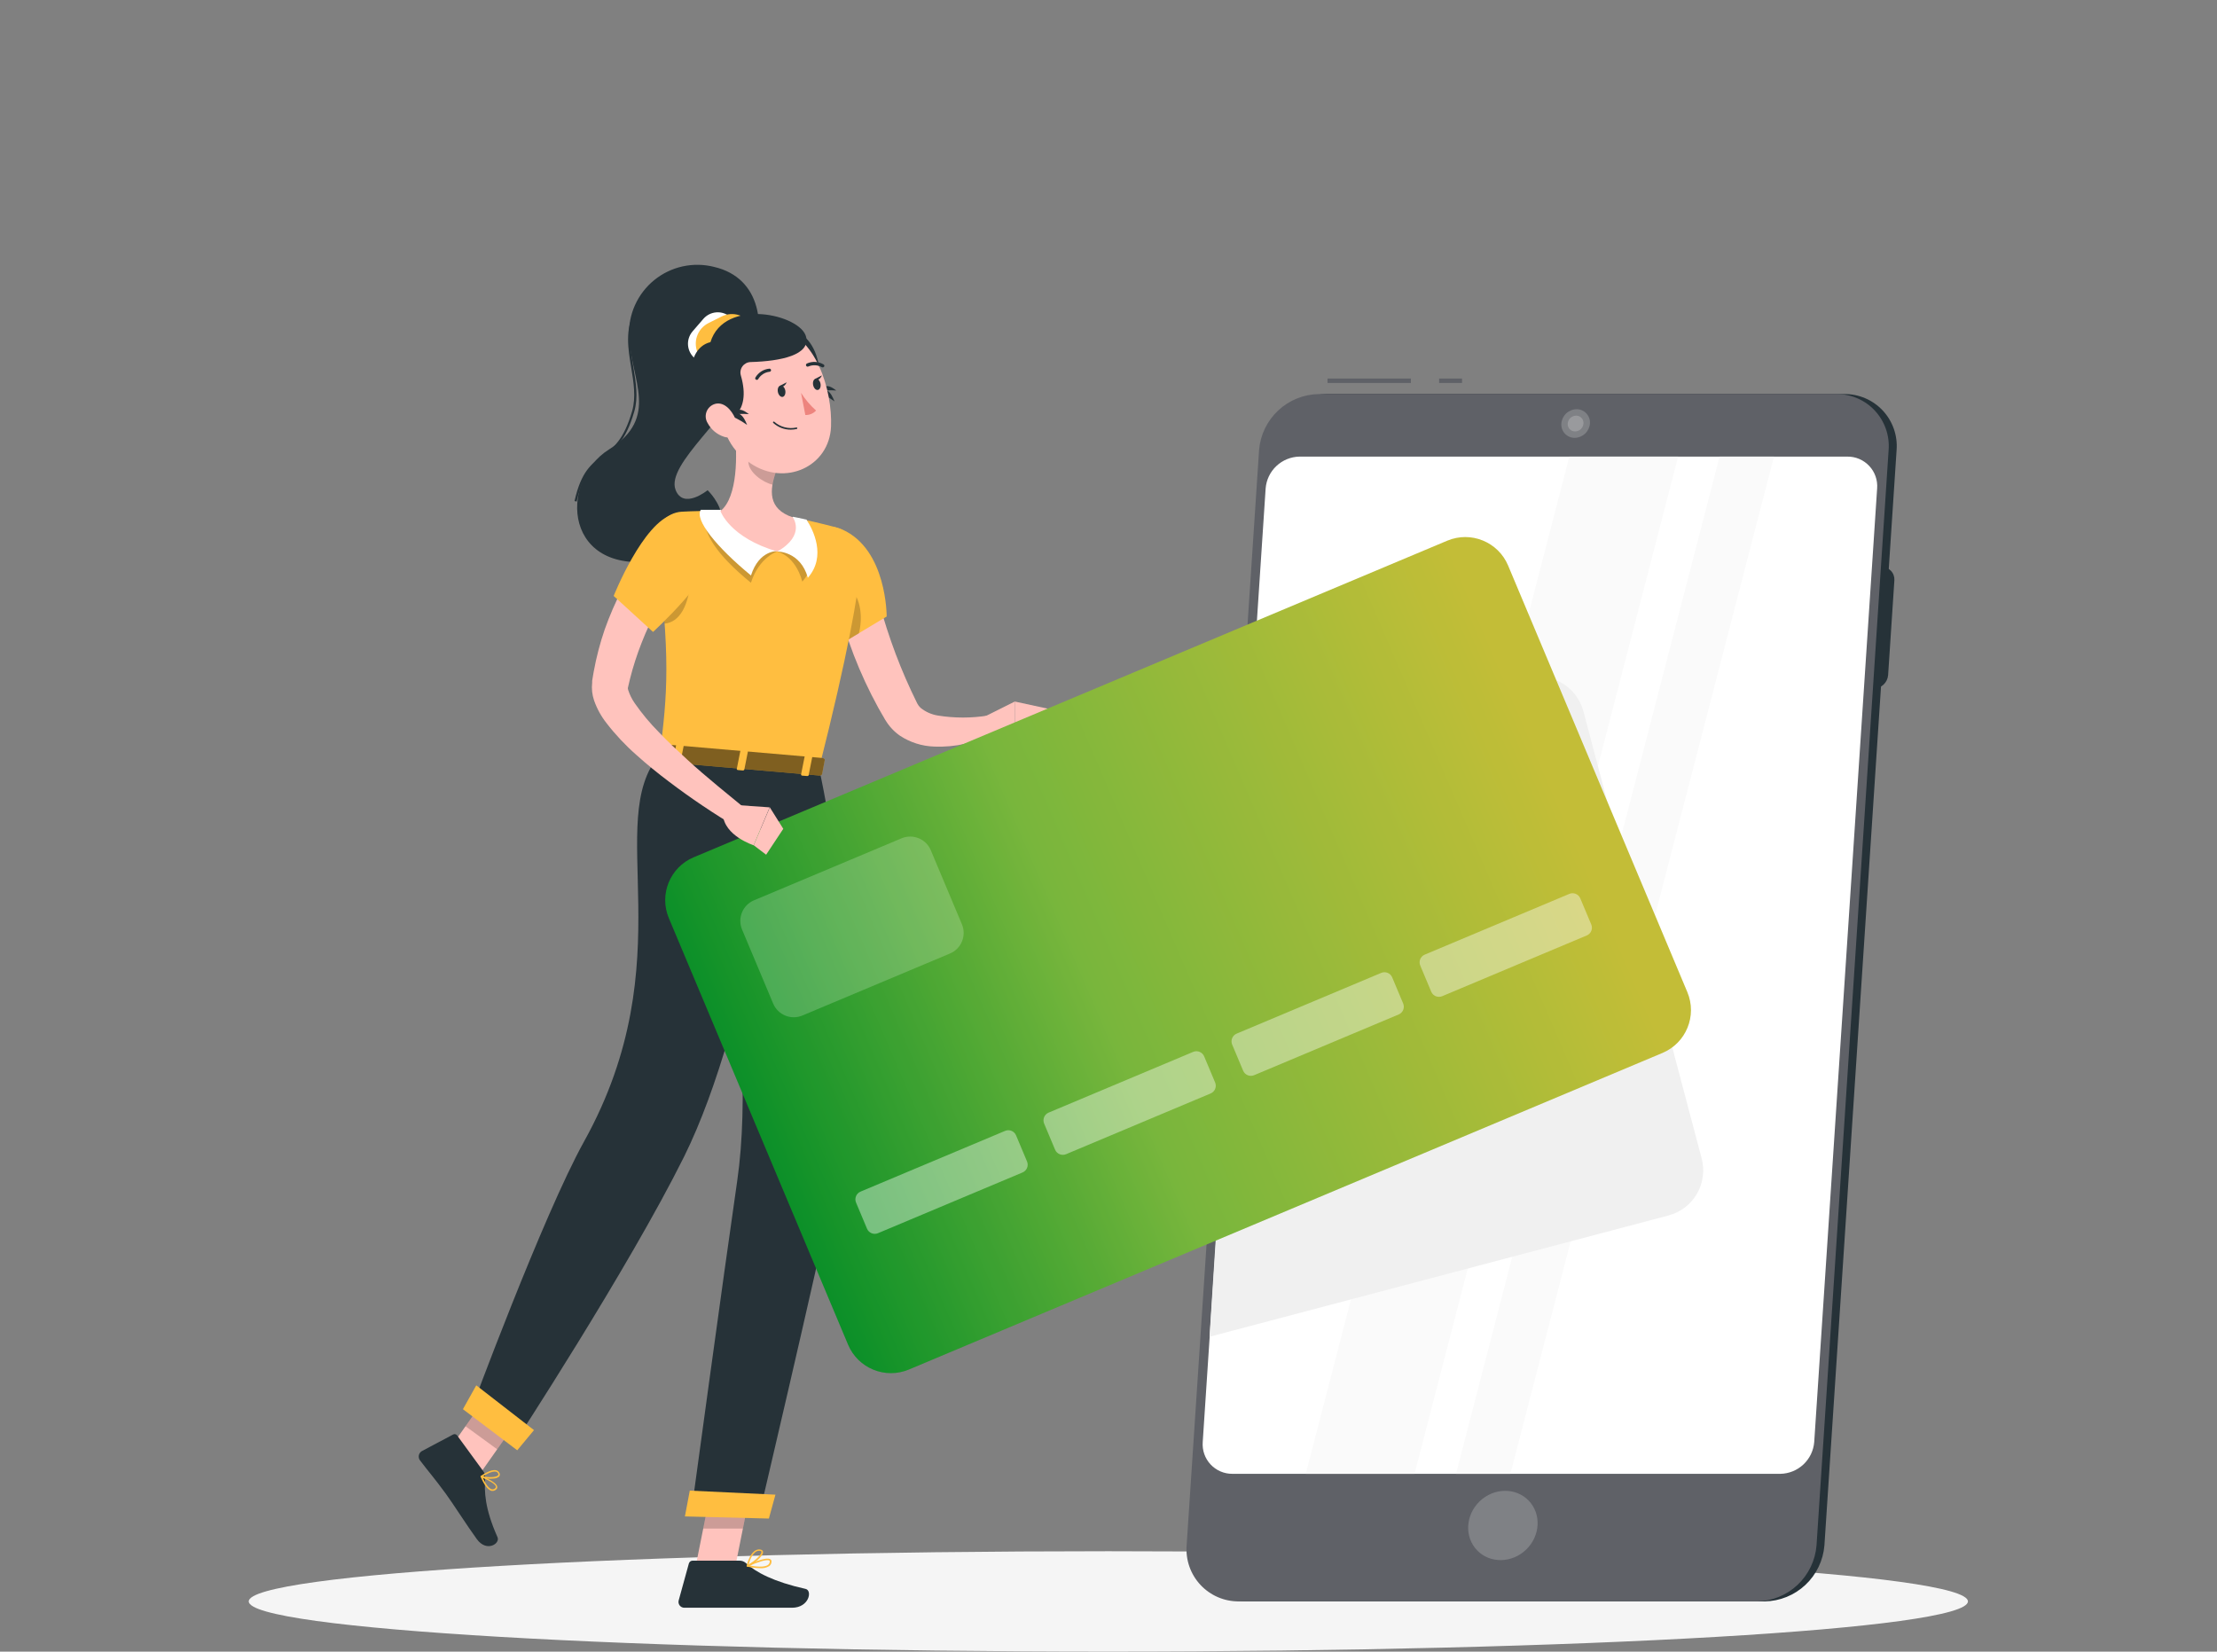<svg width="3636" height="2709" viewBox="0 0 3636 2709" fill="none" xmlns="http://www.w3.org/2000/svg">
<rect x="0" y="0" width="3636" height="2709" fill="#808080" stroke="none"/>
<path d="M1817.74 2708.87C2596.34 2708.87 3227.51 2672.02 3227.51 2626.56C3227.51 2581.11 2596.34 2544.26 1817.74 2544.26C1039.15 2544.26 407.974 2581.11 407.974 2626.56C407.974 2672.02 1039.15 2708.87 1817.74 2708.87Z" fill="#F5F5F5"/>
<path d="M2894.21 2626.56H2044.96C2033.13 2626.69 2021.4 2624.35 2010.52 2619.7C1999.64 2615.05 1989.85 2608.18 1981.78 2599.53C1973.7 2590.89 1967.51 2580.65 1963.6 2569.48C1959.7 2558.31 1958.16 2546.46 1959.09 2534.66L2077.61 738.221C2079.59 713.471 2090.72 690.346 2108.83 673.355C2126.93 656.364 2150.72 646.725 2175.55 646.316H3024.72C3036.55 646.199 3048.27 648.544 3059.14 653.203C3070.01 657.862 3079.79 664.732 3087.86 673.377C3095.93 682.021 3102.11 692.251 3106.01 703.414C3109.91 714.578 3111.45 726.432 3110.52 738.221L2992.15 2534.66C2990.16 2559.41 2979.03 2582.54 2960.93 2599.53C2942.82 2616.52 2919.04 2626.16 2894.21 2626.56Z" fill="#263238"/>
<path d="M3073 1129.4H2970.19C2967.34 1129.43 2964.51 1128.86 2961.88 1127.74C2959.26 1126.62 2956.9 1124.96 2954.95 1122.87C2953 1120.79 2951.51 1118.32 2950.56 1115.62C2949.62 1112.93 2949.25 1110.07 2949.47 1107.22L2959.72 951.624C2960.29 945.708 2963.03 940.211 2967.4 936.186C2971.78 932.161 2977.48 929.891 2983.42 929.812H3086.16C3088.98 929.786 3091.78 930.342 3094.38 931.444C3096.98 932.545 3099.32 934.169 3101.26 936.215C3103.21 938.261 3104.71 940.685 3105.68 943.335C3106.64 945.986 3107.05 948.808 3106.89 951.624L3096.63 1107.22C3096.16 1113.2 3093.48 1118.78 3089.11 1122.88C3084.74 1126.99 3079 1129.31 3073 1129.4Z" fill="#263238"/>
<path d="M2397.82 620.868H2360.23V628.139H2397.82V620.868Z" fill="#5F6167"/>
<path d="M2313.91 620.868H2177.22V628.139H2313.91V620.868Z" fill="#5F6167"/>
<path d="M2881.27 2626.56H2032.02C2020.19 2626.68 2008.47 2624.34 1997.59 2619.68C1986.72 2615.02 1976.93 2608.15 1968.86 2599.51C1960.78 2590.86 1954.59 2580.64 1950.68 2569.47C1946.77 2558.31 1945.23 2546.45 1946.15 2534.66L2064.96 738.221C2066.94 713.471 2078.07 690.346 2096.18 673.355C2114.28 656.364 2138.07 646.725 2162.9 646.316H3012.14C3023.93 646.27 3035.59 648.668 3046.4 653.358C3057.21 658.048 3066.93 664.929 3074.94 673.565C3082.96 682.202 3089.09 692.407 3092.97 703.536C3096.84 714.665 3098.36 726.475 3097.43 738.221L2979.21 2534.66C2977.22 2559.41 2966.09 2582.54 2947.99 2599.53C2929.88 2616.52 2906.09 2626.16 2881.27 2626.56Z" fill="#5F6167"/>
<path d="M2919.8 2417.31H2021.33C2014.61 2417.38 2007.95 2416.05 2001.77 2413.4C1995.59 2410.76 1990.03 2406.86 1985.44 2401.95C1980.85 2397.04 1977.33 2391.23 1975.11 2384.88C1972.89 2378.54 1972.02 2371.8 1972.54 2365.1L2075.72 801.115C2076.83 787.092 2083.12 773.983 2093.36 764.336C2103.6 754.688 2117.06 749.19 2131.12 748.91H3029.81C3036.53 748.839 3043.2 750.168 3049.37 752.812C3055.55 755.456 3061.11 759.357 3065.7 764.268C3070.29 769.178 3073.81 774.991 3076.03 781.334C3078.25 787.678 3079.13 794.415 3078.6 801.115L2975.43 2365.1C2974.31 2379.16 2967.99 2392.3 2957.7 2401.95C2947.42 2411.61 2933.91 2417.08 2919.8 2417.31Z" fill="white"/>
<path d="M2752.21 748.91H2573.78L2141.52 2417.31H2319.95L2752.21 748.91Z" fill="#FAFAFA"/>
<path d="M2909.41 748.91H2820.19L2387.93 2417.31H2477.15L2909.41 748.91Z" fill="#FAFAFA"/>
<path d="M2790.89 1900.34L2596.9 1166.63C2591.71 1147.12 2579 1130.47 2561.56 1120.31C2544.11 1110.16 2523.35 1107.34 2503.83 1112.46L2044.89 1233.74L1983.67 2192.49L2736.72 1993.48C2756.22 1988.26 2772.86 1975.53 2783.01 1958.08C2793.16 1940.63 2795.99 1919.87 2790.89 1900.34Z" fill="#F0F0F0"/>
<path opacity="0.2" d="M2503.04 2541.52C2526.36 2518.96 2528.16 2482.99 2507.05 2461.17C2485.94 2439.35 2449.93 2439.95 2426.6 2462.51C2403.28 2485.07 2401.49 2521.04 2422.6 2542.86C2443.71 2564.68 2479.72 2564.08 2503.04 2541.52Z" fill="white"/>
<path opacity="0.2" d="M2607.59 694.668C2607.08 701.003 2604.23 706.922 2599.59 711.265C2594.95 715.609 2588.86 718.065 2582.5 718.154C2579.49 718.162 2576.51 717.548 2573.75 716.349C2570.99 715.149 2568.5 713.391 2566.46 711.185C2564.41 708.979 2562.84 706.373 2561.84 703.53C2560.85 700.688 2560.46 697.67 2560.69 694.668C2561.18 688.327 2564.03 682.399 2568.67 678.053C2573.31 673.706 2579.41 671.255 2585.77 671.183C2588.79 671.174 2591.77 671.789 2594.53 672.988C2597.29 674.187 2599.77 675.945 2601.82 678.151C2603.87 680.357 2605.44 682.964 2606.43 685.806C2607.43 688.649 2607.82 691.666 2607.59 694.668Z" fill="white"/>
<path opacity="0.2" d="M2596.97 694.668C2596.72 698.154 2595.16 701.418 2592.62 703.814C2590.08 706.211 2586.72 707.565 2583.23 707.611C2581.56 707.637 2579.91 707.313 2578.37 706.661C2576.84 706.008 2575.46 705.04 2574.32 703.82C2573.18 702.601 2572.31 701.156 2571.77 699.579C2571.22 698.003 2571.02 696.33 2571.16 694.668C2571.41 691.182 2572.97 687.919 2575.51 685.522C2578.06 683.126 2581.41 681.771 2584.9 681.726C2586.57 681.699 2588.22 682.023 2589.76 682.676C2591.29 683.329 2592.67 684.296 2593.81 685.516C2594.95 686.736 2595.82 688.181 2596.36 689.757C2596.91 691.333 2597.11 693.007 2596.97 694.668Z" fill="white"/>
<path d="M1231.12 603.927C1258.24 537.252 1248.5 456.035 1171.57 437.858C1154.62 433.491 1136.88 433.156 1119.78 436.881C1102.67 440.606 1086.68 448.286 1073.08 459.306C1059.48 470.327 1048.65 484.38 1041.46 500.341C1034.27 516.301 1030.92 533.724 1031.68 551.212C1034.73 623.922 1082.57 684.489 998.74 737.204C914.906 789.918 923.849 948.789 1085.99 918.105C1248.13 887.422 1160.52 804.024 1160.52 804.024C1160.52 804.024 1120.75 836.452 1107.95 803.442C1091.74 760.689 1199.71 681.944 1231.12 603.927Z" fill="#263238"/>
<path d="M945.807 822.637L942.245 821.838C953.078 773.34 970.092 760.834 988.052 747.601C1006.01 734.368 1023.03 721.789 1036.77 674.092C1043.24 651.624 1039.17 626.757 1035.17 602.763C1030.08 572.153 1024.84 540.451 1040.62 512.094L1043.75 513.912C1028.62 541.106 1033.79 572.08 1038.73 602.182C1042.8 626.612 1047.02 651.842 1040.26 674.891C1026.22 723.752 1007.9 737.204 990.233 750.291C972.565 763.379 956.35 775.522 945.807 822.637Z" fill="#263238"/>
<path d="M1437.62 970.165C1438.12 972.637 1439 976.346 1439.8 979.69L1442.34 989.942C1444.09 996.85 1446.05 1003.76 1448.09 1010.66C1452.23 1024.41 1456.67 1038.29 1461.46 1051.96C1471.06 1079.47 1482.03 1106.48 1494.33 1132.89L1503.49 1152.01C1505.04 1155.43 1507.24 1158.52 1509.96 1161.1C1518.13 1167.67 1527.89 1171.99 1538.25 1173.61C1565.43 1178 1593.15 1178 1620.34 1173.61L1630.15 1204.51C1622.63 1207.82 1614.93 1210.74 1607.1 1213.23C1599.32 1215.82 1591.41 1218.01 1583.4 1219.78C1566.72 1223.62 1549.6 1225.21 1532.5 1224.5C1512.38 1223.94 1492.81 1217.77 1476.01 1206.69C1466.55 1200.13 1458.57 1191.66 1452.59 1181.82L1451.43 1180.01L1450.7 1178.77L1449.25 1176.15L1446.27 1171.06L1440.38 1160.74C1425.16 1133.01 1411.8 1104.29 1400.39 1074.79C1394.86 1060.25 1389.41 1045.06 1384.97 1029.71C1382.79 1022.44 1380.61 1014.37 1378.65 1006.52C1376.68 998.668 1374.94 991.251 1373.34 981.944L1437.62 970.165Z" fill="#FFC3BD"/>
<path d="M1381.48 868.517C1454.85 901.237 1454.19 1011.17 1454.19 1011.17L1376.9 1057.64C1376.9 1057.64 1318.74 971.547 1323.1 932.429C1327.39 891.639 1339.89 850.122 1381.48 868.517Z" fill="#FFBE40"/>
<path opacity="0.2" d="M1393.04 962.313C1372.98 942.027 1355.31 965.439 1339.17 991.397C1350.24 1014.35 1362.84 1036.53 1376.9 1057.78L1408.6 1038.73C1414.86 1014.52 1413.04 982.671 1393.04 962.313Z" fill="black"/>
<path d="M1612.7 1176.37L1664.32 1150.63L1664.91 1218.18C1664.91 1218.18 1626.37 1224.87 1600.7 1197.82L1612.7 1176.37Z" fill="#FFC3BD"/>
<path d="M1719.8 1162.63L1710.93 1212.8L1664.91 1218.18L1664.32 1150.63L1719.8 1162.63Z" fill="#FFC3BD"/>
<path d="M1140.16 2572.9L1204 2579.01L1233.74 2430.47L1169.9 2424.36L1140.16 2572.9Z" fill="#FFC3BD"/>
<path d="M721.571 2398.77L773.486 2436.57L860.083 2313.69L808.095 2275.89L721.571 2398.77Z" fill="#FFC3BD"/>
<path d="M792.536 2412.94L749.782 2354.41C749.071 2353.38 748.002 2352.64 746.781 2352.34C745.559 2352.05 744.271 2352.22 743.166 2352.81L691.905 2380.01C690.638 2380.74 689.541 2381.74 688.685 2382.92C687.829 2384.11 687.234 2385.47 686.939 2386.9C686.644 2388.34 686.655 2389.82 686.972 2391.25C687.289 2392.68 687.905 2394.03 688.779 2395.2C704.048 2415.34 712.409 2424.29 731.241 2450.1C742.875 2465.95 766.142 2502.67 782.138 2524.55C798.134 2546.44 820.601 2531.82 815.948 2521.28C794.862 2473.95 794.135 2446.24 795.735 2424.07C796.04 2420.1 794.904 2416.15 792.536 2412.94Z" fill="#263238"/>
<path d="M1212.43 2559.74H1135.8C1134.42 2559.75 1133.08 2560.2 1131.99 2561.05C1130.9 2561.89 1130.12 2563.07 1129.76 2564.4L1113.11 2624.82C1112.7 2626.25 1112.64 2627.75 1112.91 2629.22C1113.19 2630.68 1113.81 2632.05 1114.71 2633.23C1115.62 2634.41 1116.78 2635.36 1118.12 2636.01C1119.46 2636.66 1120.93 2636.99 1122.42 2636.96C1149.47 2636.96 1162.26 2636.96 1195.93 2636.96H1298.96C1326.95 2636.96 1332.77 2608.68 1321.21 2606.06C1269.29 2594.57 1239.34 2578.72 1223.27 2563.6C1220.27 2560.99 1216.4 2559.61 1212.43 2559.74Z" fill="#263238"/>
<path opacity="0.2" d="M1233.74 2430.54L1218.4 2507.1H1153.32L1169.9 2424.43L1233.74 2430.54Z" fill="black"/>
<path opacity="0.2" d="M808.095 2275.89L860.083 2313.77L815.439 2377.1L763.452 2339.22L808.095 2275.89Z" fill="black"/>
<path d="M1411.73 926.467C1407.22 975.546 1390.94 1071.89 1343.31 1260.13L1081.99 1237.52C1094.57 1139.43 1100.46 1075.89 1075.89 890.185C1075.09 884.046 1075.56 877.81 1077.27 871.861C1078.98 865.913 1081.9 860.381 1085.84 855.608C1089.78 850.835 1094.66 846.923 1100.18 844.115C1105.7 841.308 1111.73 839.665 1117.91 839.288C1136.74 838.27 1159.14 837.616 1181.6 838.488C1221.35 839.083 1261.01 842.509 1300.27 848.74C1323.32 852.885 1347.89 858.847 1367.89 864.082C1381.39 867.619 1393.2 875.827 1401.23 887.247C1409.26 898.668 1412.98 912.563 1411.73 926.467Z" fill="#FFBE40"/>
<path opacity="0.2" d="M1082.57 944.572C1085.92 973.655 1088.39 999.613 1089.85 1022.88C1113.91 1020.77 1131.65 994.378 1133.47 939.191C1124.45 912.507 1103.01 922.177 1082.57 944.572Z" fill="black"/>
<path d="M1343.31 1260.13C1343.31 1260.13 1431.73 1651.31 1372.4 1927.1C1332.91 2111.78 1245.01 2484.85 1245.01 2484.85L1133.54 2482.02C1133.54 2482.02 1186.77 2090.48 1209.09 1936.7C1247.26 1673.34 1151.65 1243.84 1151.65 1243.84L1343.31 1260.13Z" fill="#263238"/>
<path opacity="0.2" d="M1241.37 1339.17L1185.6 1427.07C1202.4 1531.3 1213.06 1636.43 1217.52 1741.91C1295.9 1601.58 1258.75 1413.4 1241.37 1339.17Z" fill="black"/>
<path d="M1261 2490.67L1123.29 2487.18L1131.29 2444.86L1271.77 2451.48L1261 2490.67Z" fill="#FFBE40"/>
<path d="M1286.16 1255.99C1286.16 1255.99 1234.32 1670.8 1121.84 1897.29C1031.02 2080.22 841.033 2370.99 841.033 2370.99L771.595 2315.37C771.595 2315.37 890.403 1993.77 957.877 1872.27C1123.44 1574.16 988.125 1346.95 1081.99 1237.52L1286.16 1255.99Z" fill="#263238"/>
<path d="M2373.58 886.839L1137.69 1406.11C1098.89 1422.41 1080.65 1467.08 1096.96 1505.87L1390.91 2205.5C1407.21 2244.3 1451.88 2262.54 1490.68 2246.24L2726.57 1726.97C2765.37 1710.67 2783.6 1666 2767.3 1627.2L2473.35 927.574C2457.05 888.775 2412.38 870.538 2373.58 886.839Z" fill="url(#paint0_linear_696_240)"/>
<path opacity="0.1" d="M2373.58 886.839L1137.69 1406.11C1098.89 1422.41 1080.65 1467.08 1096.96 1505.87L1390.91 2205.5C1407.21 2244.3 1451.88 2262.54 1490.68 2246.24L2726.57 1726.97C2765.37 1710.67 2783.6 1666 2767.3 1627.2L2473.35 927.574C2457.05 888.775 2412.38 870.538 2373.58 886.839Z" fill="black"/>
<path opacity="0.2" d="M1478.6 1374.96L1236.61 1476.64C1217.95 1484.48 1209.18 1505.96 1217.02 1524.62L1268.03 1646.01C1275.87 1664.67 1297.35 1673.44 1316.01 1665.6L1558 1563.93C1576.66 1556.09 1585.43 1534.61 1577.59 1515.95L1526.58 1394.55C1518.74 1375.89 1497.26 1367.12 1478.6 1374.96Z" fill="white"/>
<path opacity="0.4" d="M1648.4 1854.84L1411.31 1954.45C1404.31 1957.39 1401.02 1965.45 1403.96 1972.45L1421.96 2015.28C1424.9 2022.28 1432.95 2025.57 1439.95 2022.63L1677.05 1923.01C1684.04 1920.07 1687.33 1912.01 1684.39 1905.02L1666.4 1862.18C1663.46 1855.18 1655.4 1851.9 1648.4 1854.84Z" fill="white"/>
<path opacity="0.4" d="M1956.88 1725.26L1719.78 1824.88C1712.79 1827.82 1709.5 1835.88 1712.44 1842.87L1730.43 1885.71C1733.37 1892.71 1741.43 1895.99 1748.43 1893.05L1985.52 1793.44C1992.52 1790.5 1995.81 1782.44 1992.87 1775.44L1974.87 1732.61C1971.93 1725.61 1963.88 1722.32 1956.88 1725.26Z" fill="white"/>
<path opacity="0.4" d="M2265.28 1595.69L2028.19 1695.31C2021.19 1698.25 2017.9 1706.31 2020.84 1713.3L2038.84 1756.14C2041.78 1763.13 2049.83 1766.42 2056.83 1763.48L2293.93 1663.87C2300.92 1660.93 2304.21 1652.87 2301.27 1645.87L2283.27 1603.04C2280.34 1596.04 2272.28 1592.75 2265.28 1595.69Z" fill="white"/>
<path opacity="0.4" d="M2573.76 1466.12L2336.66 1565.74C2329.66 1568.68 2326.38 1576.73 2329.32 1583.73L2347.31 1626.57C2350.25 1633.56 2358.31 1636.85 2365.3 1633.91L2602.4 1534.29C2609.4 1531.35 2612.69 1523.3 2609.75 1516.3L2591.75 1473.47C2588.81 1466.47 2580.76 1463.18 2573.76 1466.12Z" fill="white"/>
<path d="M848.304 2378.7L759.234 2311.3L781.12 2272.18L875.788 2345.61L848.304 2378.7Z" fill="#FFBE40"/>
<path d="M1079.38 1221.89L1065.56 1244.28C1064.47 1245.95 1066.51 1248.06 1069.49 1248.28L1343.6 1271.98C1345.93 1271.98 1347.96 1271.18 1348.26 1269.73L1352.62 1246.53C1352.98 1244.94 1351.02 1243.41 1348.47 1243.19L1083.81 1220.29C1083 1220.16 1082.16 1220.23 1081.39 1220.51C1080.61 1220.79 1079.92 1221.27 1079.38 1221.89Z" fill="#FFBE40"/>
<path opacity="0.5" d="M1079.38 1221.89L1065.56 1244.28C1064.47 1245.95 1066.51 1248.06 1069.49 1248.28L1343.6 1271.98C1345.93 1271.98 1347.96 1271.18 1348.26 1269.73L1352.62 1246.53C1352.98 1244.94 1351.02 1243.41 1348.47 1243.19L1083.81 1220.29C1083 1220.16 1082.16 1220.23 1081.39 1220.51C1080.61 1220.79 1079.92 1221.27 1079.38 1221.89Z" fill="black"/>
<path d="M1112.46 1254.53L1105.19 1253.95C1103.81 1253.95 1102.79 1253.01 1102.93 1252.13L1108.9 1222.03C1108.9 1221.09 1110.35 1220.5 1111.8 1220.65L1119.07 1221.23C1120.53 1221.23 1121.55 1222.18 1121.33 1223.05L1115.37 1253.15C1115.08 1254.02 1113.77 1254.68 1112.46 1254.53Z" fill="#FFBE40"/>
<path d="M1323.32 1272.78L1316.05 1272.2C1314.66 1272.2 1313.65 1271.26 1313.79 1270.38L1319.75 1240.28C1320.01 1239.76 1320.44 1239.34 1320.97 1239.09C1321.5 1238.84 1322.09 1238.77 1322.66 1238.9L1329.93 1239.48C1331.39 1239.48 1332.4 1240.43 1332.19 1241.3L1326.22 1271.4C1326.15 1272.42 1324.84 1272.93 1323.32 1272.78Z" fill="#FFBE40"/>
<path d="M1217.89 1263.69L1210.62 1263.04C1209.16 1263.04 1208.14 1262.09 1208.36 1261.22L1214.32 1231.12C1214.32 1230.25 1215.78 1229.59 1217.16 1229.74L1224.43 1230.39C1225.81 1230.39 1226.83 1231.34 1226.69 1232.21L1220.72 1262.31C1220.58 1263.19 1219.34 1263.77 1217.89 1263.69Z" fill="#FFBE40"/>
<path d="M808.823 2445.3C808.005 2445.44 807.168 2445.44 806.35 2445.3C798.425 2443.7 791.809 2430.25 788.318 2422.4C788.181 2422.19 788.107 2421.95 788.107 2421.71C788.107 2421.46 788.181 2421.22 788.318 2421.01C788.507 2420.87 788.737 2420.8 788.973 2420.8C789.209 2420.8 789.438 2420.87 789.627 2421.01C792.099 2421.89 813.767 2430.25 815.439 2438.17C815.64 2439.03 815.597 2439.93 815.314 2440.77C815.031 2441.6 814.521 2442.34 813.84 2442.9C812.465 2444.21 810.707 2445.05 808.823 2445.3ZM791.881 2424.07C796.826 2434.9 802.351 2441.81 806.859 2442.68C807.877 2442.84 808.918 2442.73 809.884 2442.37C810.85 2442.02 811.711 2441.42 812.385 2440.65C812.749 2440.37 813.025 2440 813.18 2439.58C813.335 2439.15 813.362 2438.69 813.258 2438.25C812.24 2433.38 799.37 2427.12 791.881 2424.07Z" fill="#FFBE40"/>
<path d="M809.477 2425.09C802.565 2425.94 795.55 2425.2 788.973 2422.9C788.772 2422.82 788.599 2422.67 788.471 2422.49C788.343 2422.32 788.265 2422.11 788.246 2421.89C788.217 2421.66 788.25 2421.44 788.339 2421.23C788.429 2421.03 788.573 2420.85 788.755 2420.72C789.409 2420.29 804.387 2409.38 813.403 2411.42C814.517 2411.63 815.57 2412.08 816.488 2412.75C817.405 2413.42 818.164 2414.28 818.711 2415.27C819.431 2416.18 819.822 2417.31 819.822 2418.47C819.822 2419.63 819.431 2420.76 818.711 2421.67C816.124 2423.85 812.859 2425.06 809.477 2425.09ZM792.536 2421.23C799.807 2423.34 813.403 2423.49 816.748 2419.78C817.33 2419.2 817.839 2418.25 816.748 2416.36C816.389 2415.68 815.882 2415.1 815.266 2414.65C814.649 2414.19 813.938 2413.88 813.185 2413.74C807.078 2412.51 796.607 2418.54 792.536 2421.23Z" fill="#FFBE40"/>
<path d="M1246.46 2572.11C1239.41 2571.93 1232.4 2571.05 1225.52 2569.49C1225.29 2569.39 1225.09 2569.22 1224.95 2569C1224.81 2568.79 1224.74 2568.54 1224.74 2568.29C1224.74 2568.03 1224.81 2567.78 1224.95 2567.57C1225.09 2567.36 1225.29 2567.19 1225.52 2567.09C1228.72 2565.56 1256.5 2552.55 1263.48 2557.49C1264.12 2557.9 1264.64 2558.49 1264.96 2559.19C1265.28 2559.88 1265.4 2560.66 1265.29 2561.42C1265.28 2562.84 1264.93 2564.24 1264.27 2565.5C1263.61 2566.77 1262.67 2567.86 1261.51 2568.69C1256.99 2571.4 1251.71 2572.6 1246.46 2572.11ZM1229.88 2567.74C1238.17 2569.27 1253.44 2571.31 1259.7 2566.58C1260.51 2565.94 1261.17 2565.14 1261.65 2564.22C1262.12 2563.31 1262.4 2562.3 1262.46 2561.27C1262.46 2560.25 1262.46 2559.82 1261.8 2559.6C1257.88 2556.91 1241.44 2562.65 1229.88 2567.74Z" fill="#FFBE40"/>
<path d="M1225.81 2569.49C1225.56 2569.59 1225.27 2569.59 1225.01 2569.49C1224.82 2569.35 1224.68 2569.16 1224.6 2568.94C1224.53 2568.72 1224.52 2568.48 1224.58 2568.25C1224.58 2567.02 1231.12 2539.6 1246.39 2541.35C1250.17 2541.86 1251.19 2543.68 1251.41 2545.2C1252.35 2552.47 1234.83 2566.29 1226.39 2569.71L1225.81 2569.49ZM1244.86 2543.53C1235.19 2543.53 1229.59 2559.53 1227.7 2565.92C1236.79 2561.13 1249.52 2549.71 1248.72 2545.28C1248.72 2544.91 1248.72 2543.89 1245.88 2543.6L1244.86 2543.53Z" fill="#FFBE40"/>
<path d="M1110.93 945.88L1107.08 951.334L1102.86 957.514C1100.02 961.731 1097.19 966.021 1094.5 970.456C1088.97 979.181 1083.96 988.27 1078.87 997.359C1068.82 1015.64 1059.98 1034.56 1052.4 1054C1044.76 1073.32 1038.38 1093.12 1033.28 1113.26L1029.86 1127.8C1029.86 1127.36 1029.42 1128.89 1030.22 1131.65C1032.73 1139.42 1036.38 1146.78 1041.06 1153.47C1052.8 1170.35 1065.99 1186.19 1080.47 1200.8C1095.01 1216.21 1111.15 1231.12 1127.22 1245.95C1143.29 1260.79 1160.16 1275.04 1177.02 1289.07C1193.89 1303.1 1211.13 1317.28 1227.92 1330.95L1209.74 1357.78C1170.8 1334.68 1133.19 1309.38 1097.12 1282.02C1078.94 1268.35 1061.13 1253.95 1043.89 1238.39C1025.82 1222.55 1009.34 1205 994.669 1185.97C985.876 1174.79 978.997 1162.24 974.31 1148.81C971.128 1139.47 970.06 1129.54 971.183 1119.73V1117.69V1116.6L971.547 1114.42L972.274 1109.99L973.801 1101.19C978.079 1077.77 984.107 1054.7 991.833 1032.19C999.823 1009.78 1009.27 987.921 1020.12 966.748C1025.57 956.132 1031.53 945.88 1037.93 935.774C1041.06 930.684 1044.33 925.667 1047.75 920.65L1053.13 913.379C1055.02 910.834 1056.62 908.58 1059.16 905.454L1110.93 945.88Z" fill="#FFC3BD"/>
<path d="M1104.46 843.432C1054.58 856.52 1006.45 977.436 1006.45 977.436L1071.01 1036.48C1071.01 1036.48 1172.44 943.99 1169.03 902.254C1166.19 866.772 1144.52 832.817 1104.46 843.432Z" fill="#FFBE40"/>
<path opacity="0.2" d="M1181.6 836.161C1172.47 838.027 1163.15 838.881 1153.83 838.706C1151.87 874.625 1174.92 909.307 1231.56 955.842C1245.15 913.452 1275.18 904.29 1275.18 904.29L1181.6 836.161Z" fill="black"/>
<path opacity="0.2" d="M1300.27 847.577C1300.27 847.577 1306.88 848.522 1322.66 852.158C1333.2 868.372 1346.87 918.323 1315.83 953.951C1303.76 910.325 1274.96 904.799 1274.96 904.799L1300.27 847.577Z" fill="black"/>
<path d="M1181.61 836.161C1181.61 836.161 1167.06 836.161 1149.32 836.161C1138.78 852.376 1175.06 897.31 1231.63 943.844C1245.23 901.455 1275.26 904 1275.26 904L1181.61 836.161Z" fill="white"/>
<path d="M1300.27 847.577C1300.27 847.577 1306.88 848.522 1322.66 852.158C1333.2 868.372 1355.96 912.288 1324.92 947.625C1312.85 904 1274.96 904.581 1274.96 904.581L1300.27 847.577Z" fill="white"/>
<path d="M1204.94 705.648C1209.16 744.475 1210.54 814.712 1181.6 838.27C1181.6 838.27 1196.66 881.896 1274.96 904.581C1322.08 877.388 1300.27 848.522 1300.27 848.522C1258.6 834.707 1262.46 803.224 1272.42 774.14L1204.94 705.648Z" fill="#FFC3BD"/>
<path opacity="0.2" d="M1232.43 733.641L1272.42 774.14C1269.97 780.871 1268.12 787.806 1266.89 794.862C1250.82 791.154 1227.56 774.431 1227.34 757.271C1227.64 749.157 1229.36 741.158 1232.43 733.641Z" fill="black"/>
<path d="M1293.36 550.485C1306.08 536.452 1331.31 554.339 1340.62 588.73C1354.58 639.627 1317.35 643.263 1297.87 617.814C1278.38 592.366 1282.74 562.191 1293.36 550.485Z" fill="#263238"/>
<path d="M1332.77 639.845C1345.54 644.263 1357.61 650.482 1368.61 658.313C1362.29 642.899 1356.62 633.519 1332.77 639.845Z" fill="#263238"/>
<path d="M1340.11 642.245C1350.45 640.187 1361.02 639.599 1371.52 640.5C1361.2 632.574 1353.71 628.648 1340.11 642.245Z" fill="#263238"/>
<path d="M1170.63 645.008C1186.84 707.029 1192.44 733.641 1230.39 759.598C1287.62 798.716 1360.25 765.269 1362.94 699.613C1365.34 640.572 1338.44 549.104 1272.06 536.161C1257.43 533.192 1242.28 534.025 1228.07 538.581C1213.85 543.138 1201.04 551.265 1190.87 562.186C1180.69 573.106 1173.48 586.455 1169.94 600.956C1166.4 615.457 1166.63 630.624 1170.63 645.008Z" fill="#FFC3BD"/>
<path d="M1200.58 563.209L1182.62 584.077C1177.23 590.242 1169.63 594.036 1161.47 594.635C1153.3 595.233 1145.23 592.59 1139 587.276C1132.82 581.898 1129.01 574.302 1128.4 566.135C1127.79 557.969 1130.42 549.89 1135.73 543.65L1153.68 522.855C1159.07 516.696 1166.67 512.901 1174.83 512.289C1182.99 511.677 1191.06 514.297 1197.31 519.583C1203.47 524.972 1207.26 532.566 1207.88 540.727C1208.49 548.888 1205.87 556.962 1200.58 563.209Z" fill="white"/>
<path d="M1217.16 586.476L1195.35 597.383C1186.39 601.768 1176.07 602.432 1166.63 599.231C1157.19 596.029 1149.4 589.222 1144.96 580.296C1140.57 571.333 1139.9 560.998 1143.11 551.545C1146.31 542.093 1153.12 534.289 1162.05 529.836L1183.86 518.929C1192.83 514.546 1203.17 513.891 1212.63 517.105C1222.08 520.32 1229.88 527.145 1234.32 536.089C1238.7 545.05 1239.35 555.381 1236.14 564.823C1232.92 574.265 1226.1 582.05 1217.16 586.476Z" fill="#FFBE40"/>
<path d="M1189.24 691.396C1189.24 691.396 1234.03 681.144 1214.98 615.633C1214.27 613.112 1214.14 610.461 1214.62 607.885C1215.09 605.308 1216.14 602.874 1217.7 600.768C1219.26 598.663 1221.28 596.942 1223.6 595.737C1225.93 594.533 1228.5 593.877 1231.12 593.82C1281.58 592.439 1328.77 581.896 1322.08 552.666C1313.72 515.73 1188 487.228 1165.17 561.173C1120.6 571.571 1118.93 659.404 1189.24 691.396Z" fill="#263238"/>
<path d="M1189.46 678.454C1202.22 682.872 1214.3 689.091 1225.3 696.922C1218.98 681.653 1213.31 672.274 1189.46 678.454Z" fill="#263238"/>
<path d="M1196.8 680.999C1207.14 678.941 1217.71 678.354 1228.21 679.254C1217.96 671.474 1210.47 667.475 1196.8 680.999Z" fill="#263238"/>
<path d="M1160.45 693.723C1166.25 704.677 1176.16 712.885 1188 716.554C1203.78 721.28 1211.93 707.32 1207.85 692.269C1204.15 678.745 1191.49 660.059 1175.57 661.876C1172.11 662.356 1168.82 663.689 1166 665.756C1163.18 667.823 1160.91 670.559 1159.41 673.718C1157.91 676.877 1157.22 680.359 1157.4 683.851C1157.58 687.343 1158.63 690.736 1160.45 693.723Z" fill="#FFC3BD"/>
<path d="M1275.76 642.899C1276.78 647.989 1280.34 651.624 1283.62 650.97C1286.89 650.315 1288.85 645.589 1287.91 640.5C1286.96 635.41 1283.33 631.774 1279.98 632.429C1276.64 633.083 1274.75 637.737 1275.76 642.899Z" fill="#263238"/>
<path d="M1333.57 631.484C1334.59 636.646 1338.08 640.209 1341.42 639.554C1344.77 638.9 1346.66 634.247 1345.64 629.157C1344.62 624.067 1341.13 620.432 1337.79 621.086C1334.44 621.741 1332.55 626.394 1333.57 631.484Z" fill="#263238"/>
<path d="M1336.4 621.668L1347.96 615.706C1347.96 615.706 1343.53 626.539 1336.4 621.668Z" fill="#263238"/>
<path d="M1313.72 644.281C1320.56 655.06 1328.86 664.846 1338.37 673.364C1336.15 675.795 1333.42 677.706 1330.38 678.963C1327.34 680.22 1324.06 680.791 1320.77 680.635L1313.72 644.281Z" fill="#ED847E"/>
<path d="M1297.14 704.702C1286.38 704.84 1275.98 700.86 1268.06 693.578C1267.82 693.334 1267.69 693.008 1267.69 692.669C1267.69 692.33 1267.82 692.004 1268.06 691.76C1268.3 691.524 1268.63 691.393 1268.97 691.393C1269.3 691.393 1269.63 691.524 1269.87 691.76C1274.77 696.075 1280.61 699.173 1286.93 700.803C1293.25 702.432 1299.86 702.548 1306.23 701.139C1306.56 701.082 1306.89 701.156 1307.17 701.347C1307.44 701.538 1307.63 701.83 1307.68 702.157C1307.74 702.485 1307.67 702.823 1307.48 703.095C1307.29 703.368 1306.99 703.554 1306.67 703.612C1303.54 704.315 1300.35 704.681 1297.14 704.702Z" fill="#263238"/>
<path d="M1241.08 623.049C1240.62 623.03 1240.18 622.906 1239.77 622.686C1239.19 622.338 1238.78 621.776 1238.61 621.121C1238.45 620.467 1238.55 619.774 1238.9 619.196C1241.3 615.11 1244.65 611.659 1248.66 609.129C1252.67 606.599 1257.23 605.065 1261.95 604.654C1262.62 604.653 1263.26 604.908 1263.75 605.368C1264.24 605.828 1264.53 606.457 1264.57 607.126C1264.58 607.46 1264.52 607.793 1264.4 608.105C1264.28 608.418 1264.1 608.704 1263.87 608.947C1263.64 609.19 1263.37 609.386 1263.06 609.522C1262.76 609.659 1262.43 609.734 1262.09 609.743C1258.19 610.173 1254.45 611.524 1251.18 613.686C1247.9 615.848 1245.19 618.759 1243.26 622.177C1243 622.487 1242.66 622.728 1242.28 622.88C1241.9 623.032 1241.49 623.09 1241.08 623.049Z" fill="#263238"/>
<path d="M1349.64 602.545C1349.23 602.653 1348.81 602.653 1348.4 602.545C1345.01 600.546 1341.2 599.372 1337.27 599.119C1333.34 598.867 1329.41 599.542 1325.79 601.091C1325.14 601.419 1324.39 601.477 1323.7 601.252C1323.02 601.027 1322.44 600.537 1322.12 599.891C1321.79 599.245 1321.73 598.495 1321.96 597.807C1322.18 597.118 1322.67 596.547 1323.32 596.219C1327.67 594.247 1332.44 593.355 1337.21 593.621C1341.98 593.887 1346.62 595.302 1350.73 597.746C1351.02 597.905 1351.27 598.121 1351.48 598.38C1351.68 598.639 1351.83 598.937 1351.92 599.255C1352.01 599.574 1352.03 599.907 1351.99 600.235C1351.95 600.563 1351.84 600.878 1351.67 601.164C1351.49 601.556 1351.2 601.892 1350.85 602.135C1350.49 602.378 1350.07 602.52 1349.64 602.545Z" fill="#263238"/>
<path d="M1204.14 1320.12L1262.31 1324.19L1236.06 1386.36C1236.06 1386.36 1187.49 1371.01 1185.53 1335.46L1204.14 1320.12Z" fill="#FFC3BD"/>
<path d="M1284.63 1359.38L1256.5 1401.84L1236.14 1386.36L1262.53 1324.19L1284.63 1359.38Z" fill="#FFC3BD"/>
<path d="M1278.6 633.011L1290.16 627.048C1290.16 627.048 1285.73 637.882 1278.6 633.011Z" fill="#263238"/>
<defs>
<linearGradient id="paint0_linear_696_240" x1="2797" y1="1284.5" x2="1271.5" y2="1940" gradientUnits="userSpaceOnUse">
<stop offset="0.14" stop-color="#D8D23D"/>
<stop offset="0.637" stop-color="#85CA42"/>
<stop offset="1" stop-color="#0B9F2C"/>
</linearGradient>
</defs>
</svg>

